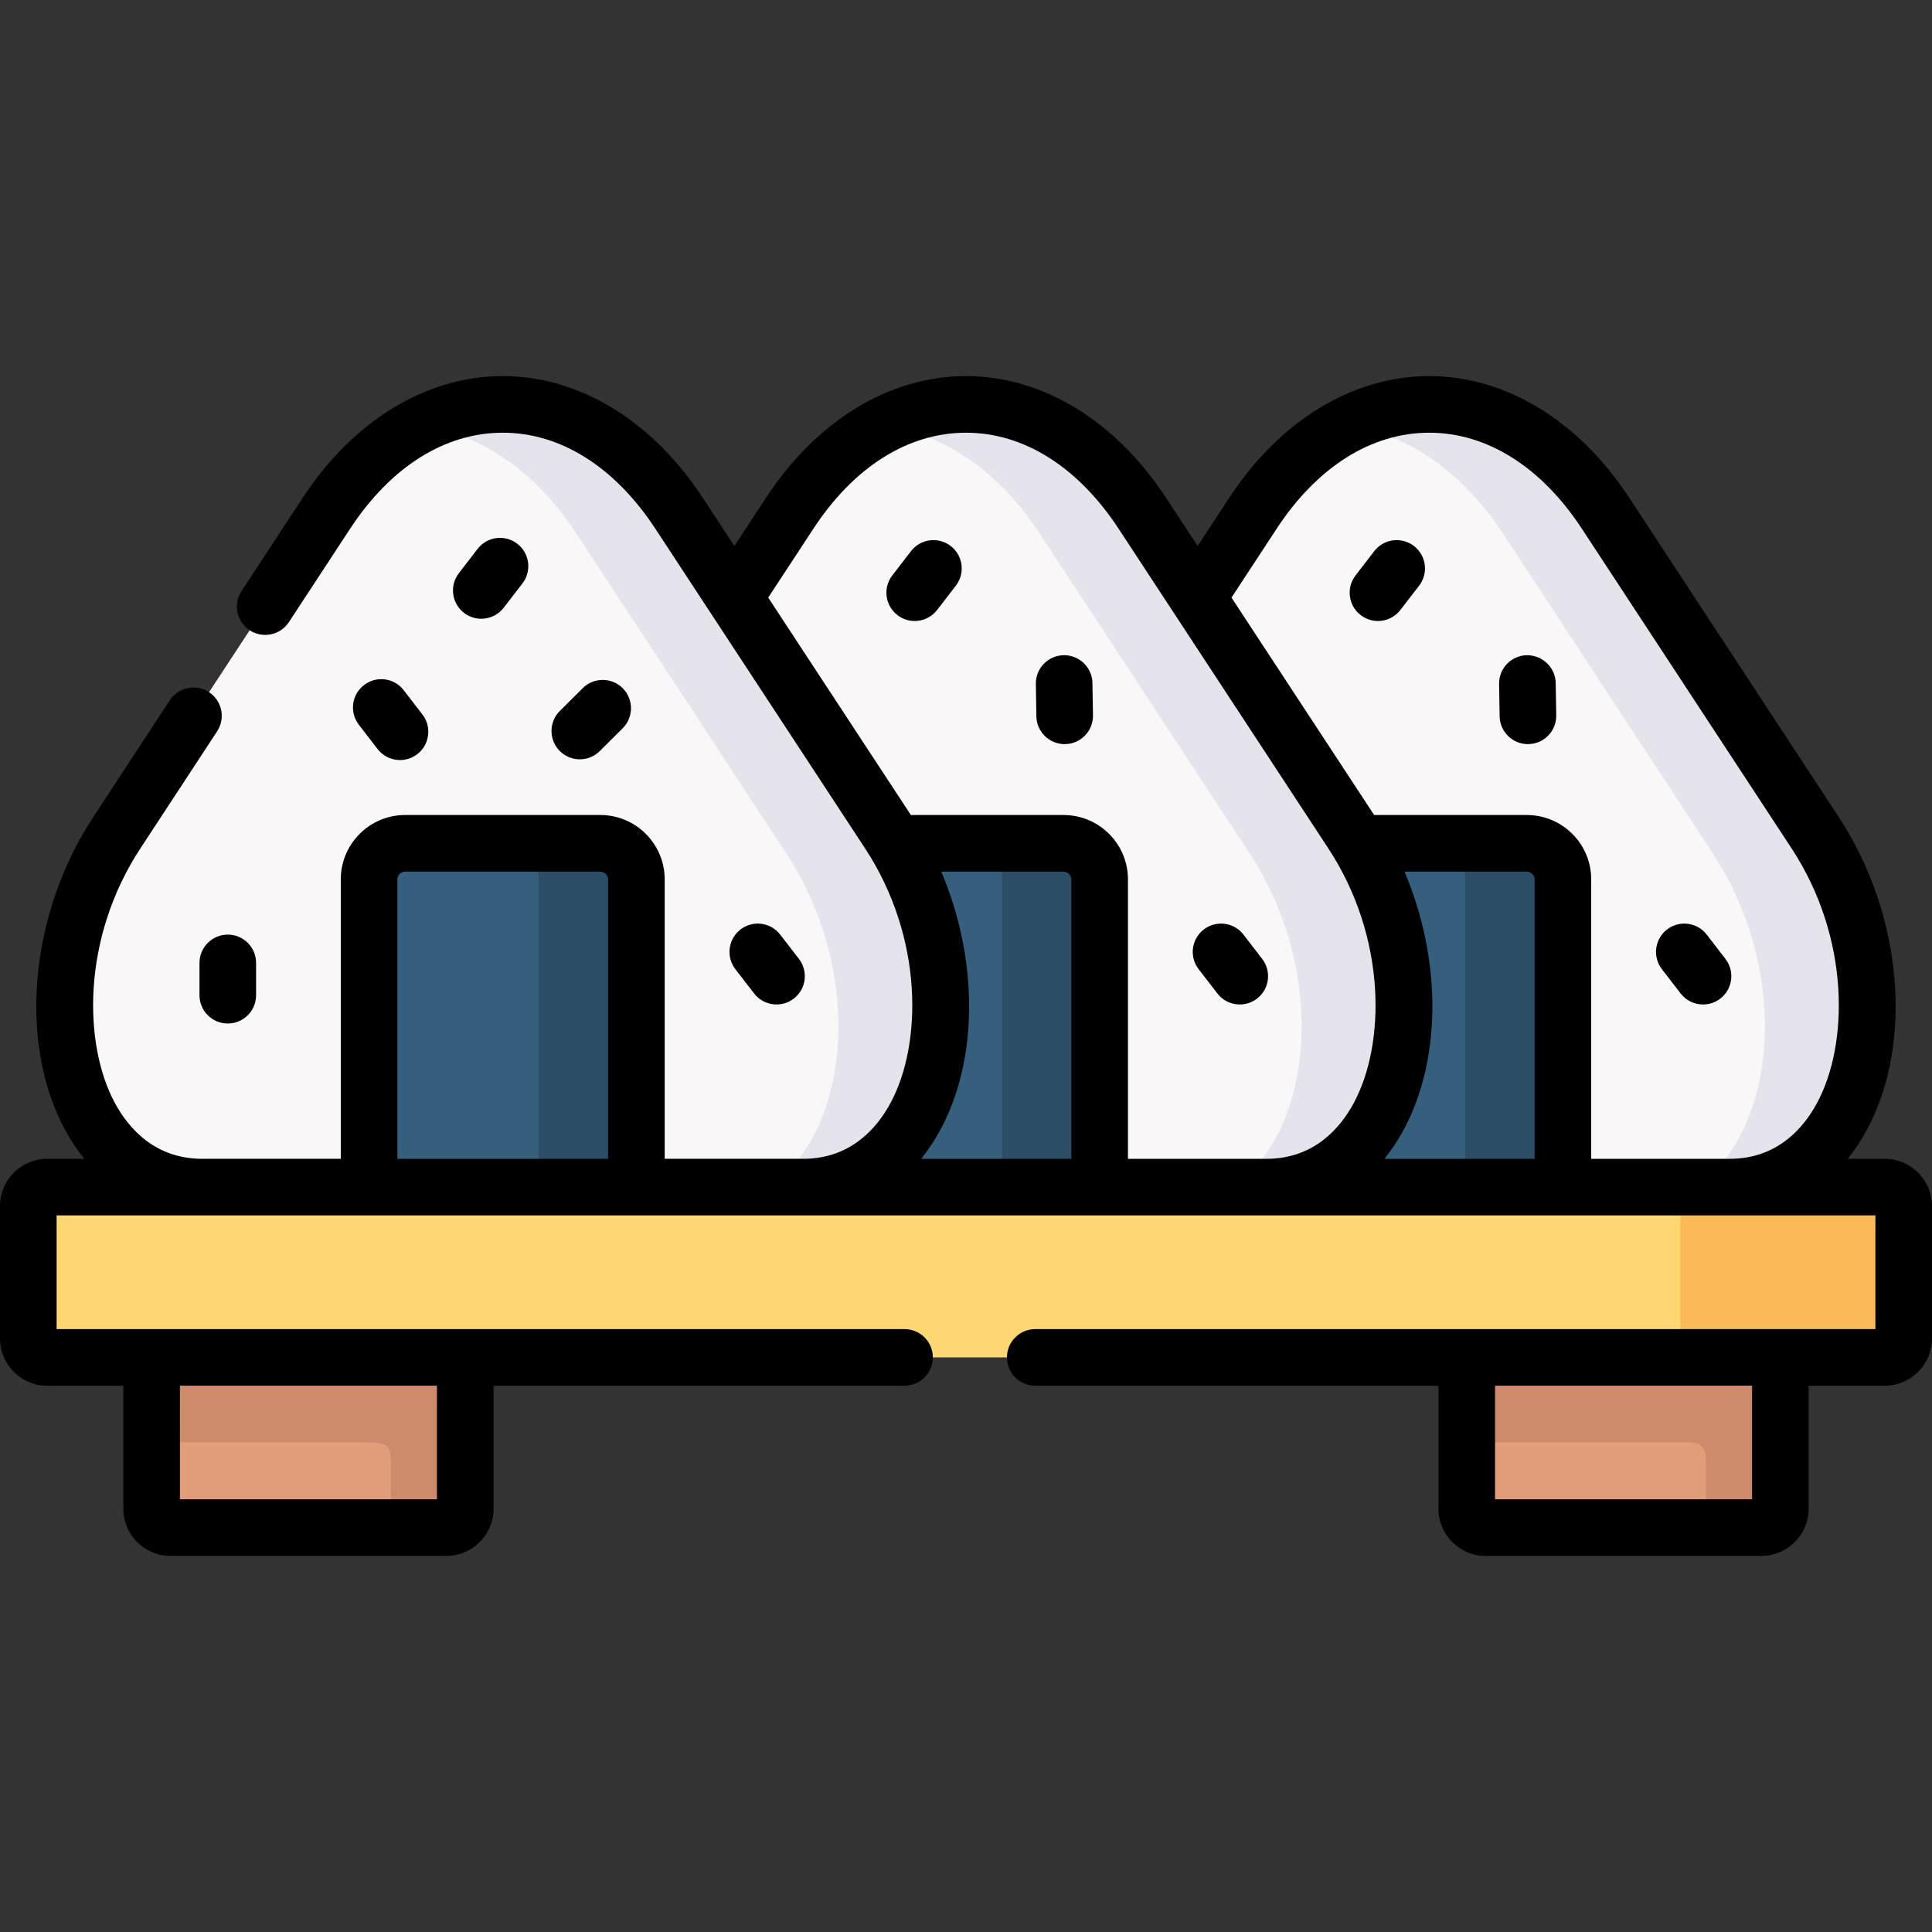 <svg id="Layer_1" enable-background="new 0 0 512 512" height="512" viewBox="0 0 512 512" width="512" xmlns="http://www.w3.org/2000/svg"><rect x="0" y="0" width="512" height="512" fill="#333333" stroke="none"/><g><g><path clip-rule="evenodd" d="m43.869 404.657h75.714c2.126-.567 3.713-2.523 3.713-4.819v-50.118h-83.112v50.118c0 2.296 1.559 4.252 3.685 4.819z" fill="#e29d7b" fill-rule="evenodd"/></g><g><path clip-rule="evenodd" d="m392.389 404.657h75.714c2.126-.567 3.713-2.523 3.713-4.819v-50.118h-83.112v50.118c0 2.296 1.559 4.252 3.685 4.819z" fill="#e29d7b" fill-rule="evenodd"/></g><g><path clip-rule="evenodd" d="m198.414 314.597 57.572 22.564 79.625-22.564c35.972 0 47.764-52.272 24.435-91.108-.567-.935-1.162-1.871-1.758-2.778l-40.904-62.336-14.684-22.394c-25.228-38.411-68.202-38.411-93.402 0l-14.684 22.394-22.734 62.818z" fill="#f9f7f8" fill-rule="evenodd"/></g><g><path clip-rule="evenodd" d="m212.842 314.597h78.577v-81.555c0-5.273-4.309-9.553-9.553-9.553h-44.589c23.329 38.836 11.537 91.108-24.435 91.108z" fill="#365e7d" fill-rule="evenodd"/></g><g><path clip-rule="evenodd" d="m401.715 346.148 56.665-31.551c36.822 0 48.303-54.824 22.677-93.886l-55.588-84.73c-25.228-38.411-68.202-38.411-93.402 0l-14.683 22.394-12.5 123.425z" fill="#f9f7f8" fill-rule="evenodd"/></g><g><path clip-rule="evenodd" d="m335.611 314.597h78.577v-81.555c0-5.273-4.309-9.553-9.553-9.553h-44.589c23.329 38.836 11.537 91.108-24.435 91.108z" fill="#365e7d" fill-rule="evenodd"/></g><g><path clip-rule="evenodd" d="m281.866 223.489h-25.88c5.244 0 9.553 4.28 9.553 9.553v81.555h25.88v-81.555c0-5.272-4.309-9.553-9.553-9.553z" fill="#2b4d66" fill-rule="evenodd"/></g><g><path clip-rule="evenodd" d="m404.635 223.489h-25.88c5.244 0 9.553 4.28 9.553 9.553v81.555h25.88v-81.555c0-5.272-4.309-9.553-9.553-9.553z" fill="#2b4d66" fill-rule="evenodd"/></g><g><path clip-rule="evenodd" d="m358.289 220.711-40.904-62.336-14.684-22.394c-18.227-27.724-45.666-35.434-69.024-23.131 15.392 1.644 30.444 11.169 41.868 28.574l55.588 84.702c20.778 31.664 17.178 73.703-4.535 88.472h9.014c35.972 0 47.764-52.272 24.435-91.108-.568-.936-1.163-1.872-1.758-2.779z" fill="#e5e4ed" fill-rule="evenodd"/></g><g><path clip-rule="evenodd" d="m481.057 220.711-40.904-62.336-14.683-22.394c-18.227-27.724-45.666-35.434-69.024-23.131 15.392 1.644 30.444 11.169 41.868 28.574l55.588 84.702c20.778 31.664 17.178 73.703-4.564 88.472h9.043c35.943 0 47.736-52.272 24.406-91.108-.539-.936-1.134-1.872-1.73-2.779z" fill="#e5e4ed" fill-rule="evenodd"/></g><g><path clip-rule="evenodd" d="m212.842 314.597c35.972 0 47.764-52.272 24.435-91.108-.567-.935-1.162-1.871-1.757-2.778l-40.904-62.336-14.684-22.394c-25.228-38.411-68.173-38.411-93.402 0l-55.588 84.73c-25.654 39.063-14.173 93.886 22.677 93.886l79.597 16.243z" fill="#f9f7f8" fill-rule="evenodd"/></g><g><path clip-rule="evenodd" d="m97.812 314.597h70.838v-81.555c0-5.273-4.309-9.553-9.553-9.553h-51.732c-5.272 0-9.553 4.28-9.553 9.553z" fill="#365e7d" fill-rule="evenodd"/></g><g><path clip-rule="evenodd" d="m123.296 359.726h265.409 83.112 27.666c2.75 0 5.017-2.268 5.017-5.017v-35.094c0-2.75-2.268-5.017-5.017-5.017h-41.103-44.192-78.577-44.192-78.577-44.192-70.838-44.192-41.131c-2.75 0-4.989 2.268-4.989 5.017v35.094c0 2.75 2.239 5.017 4.989 5.017h27.695z" fill="#ffd772" fill-rule="evenodd"/></g><g><path clip-rule="evenodd" d="m159.097 223.489h-25.88c5.244 0 9.553 4.28 9.553 9.553v81.555h25.88v-81.555c0-5.272-4.309-9.553-9.553-9.553z" fill="#2b4d66" fill-rule="evenodd"/></g><g><path clip-rule="evenodd" d="m235.52 220.711-40.904-62.336-14.684-22.394c-18.227-27.724-45.666-35.434-69.024-23.131 15.392 1.644 30.444 11.169 41.868 28.574l55.588 84.702c20.778 31.664 17.178 73.703-4.535 88.472h9.014c35.972 0 47.764-52.272 24.435-91.108-.568-.936-1.163-1.872-1.758-2.779z" fill="#e5e4ed" fill-rule="evenodd"/></g><g><path clip-rule="evenodd" d="m445.341 319.615v35.094c0 2.75-2.239 5.017-4.989 5.017h31.465 27.666c2.75 0 5.017-2.268 5.017-5.017v-35.094c0-2.75-2.268-5.017-5.017-5.017h-41.103-9.043-8.986c2.75-.001 4.99 2.267 4.99 5.017z" fill="#fbba58" fill-rule="evenodd"/></g><g><path clip-rule="evenodd" d="m40.184 359.726v22.479h54.51c9.808 0 8.872.34 8.872 9.638l-.028 12.813h16.044c2.126-.567 3.713-2.523 3.713-4.819v-40.111z" fill="#ce8b6b" fill-rule="evenodd"/></g><g><path clip-rule="evenodd" d="m388.704 359.726v22.479h58.167c5.811 0 5.187 2.778 5.187 8.306v14.145h16.044c2.126-.567 3.713-2.523 3.713-4.819v-40.111z" fill="#ce8b6b" fill-rule="evenodd"/></g><g><path d="m452.301 247.683c-2.528-3.28-7.236-3.891-10.519-1.361-3.28 2.529-3.89 7.239-1.36 10.519l4.961 6.435c1.478 1.917 3.698 2.921 5.945 2.921 1.598 0 3.209-.509 4.573-1.561 3.28-2.529 3.89-7.239 1.36-10.519z"/><path d="m251.947 144.697c-3.283-2.531-7.992-1.919-10.52 1.361l-4.96 6.435c-2.528 3.28-1.919 7.99 1.361 10.519 1.364 1.052 2.976 1.561 4.573 1.561 2.247 0 4.469-1.005 5.946-2.922l4.96-6.435c2.53-3.281 1.921-7.99-1.36-10.519z"/><path d="m282.011 173.638c-.043 0-.085 0-.127.001-4.142.068-7.443 3.481-7.375 7.623l.142 8.561c.067 4.1 3.412 7.376 7.496 7.376.042 0 .085 0 .127-.001 4.142-.068 7.443-3.481 7.375-7.623l-.142-8.561c-.068-4.099-3.412-7.376-7.496-7.376z"/><path d="m329.533 247.683c-2.528-3.28-7.238-3.891-10.519-1.362s-3.891 7.238-1.362 10.519l4.96 6.435c1.478 1.917 3.699 2.922 5.946 2.922 1.598 0 3.209-.509 4.572-1.56 3.281-2.529 3.891-7.238 1.362-10.519z"/><path d="m127.542 163.977c2.247 0 4.469-1.005 5.946-2.922l4.96-6.435c2.528-3.28 1.919-7.99-1.361-10.519-3.283-2.531-7.992-1.919-10.52 1.361l-4.96 6.435c-2.528 3.28-1.919 7.99 1.361 10.519 1.365 1.052 2.976 1.561 4.574 1.561z"/><path d="m158.946 199.04 6.065-6.038c2.936-2.922 2.946-7.671.024-10.607-2.925-2.937-7.674-2.945-10.606-.024l-6.065 6.038c-2.936 2.922-2.946 7.671-.024 10.607 1.466 1.472 3.391 2.208 5.315 2.208 1.914.001 3.828-.727 5.291-2.184z"/><path d="m52.866 255.182v8.561c0 4.142 3.357 7.5 7.5 7.5s7.5-3.358 7.5-7.5v-8.561c0-4.142-3.357-7.5-7.5-7.5s-7.5 3.358-7.5 7.5z"/><path d="m106.01 201.423c1.598 0 3.209-.509 4.573-1.561 3.28-2.529 3.89-7.238 1.361-10.519l-4.96-6.435c-2.528-3.28-7.237-3.892-10.52-1.361-3.28 2.529-3.89 7.238-1.361 10.519l4.96 6.435c1.478 1.917 3.7 2.922 5.947 2.922z"/><path d="m205.79 266.197c1.598 0 3.209-.509 4.573-1.561 3.28-2.529 3.89-7.239 1.36-10.519l-4.961-6.435c-2.528-3.28-7.235-3.891-10.519-1.361-3.28 2.529-3.89 7.239-1.36 10.519l4.961 6.435c1.478 1.917 3.699 2.922 5.946 2.922z"/><path d="m374.717 144.697c-3.28-2.529-7.989-1.919-10.519 1.36l-4.961 6.435c-2.529 3.281-1.92 7.99 1.36 10.519 1.364 1.052 2.975 1.561 4.573 1.561 2.246 0 4.468-1.005 5.945-2.921l4.961-6.435c2.53-3.28 1.921-7.99-1.359-10.519z"/><path d="m404.651 173.639c-4.142.069-7.443 3.482-7.374 7.624l.143 8.561c.068 4.099 3.412 7.375 7.496 7.375.043 0 .085 0 .128-.001 4.142-.069 7.443-3.482 7.374-7.624l-.143-8.561c-.068-4.142-3.511-7.402-7.624-7.374z"/><path d="m499.482 307.098h-9.821c1.859-2.302 3.553-4.85 5.061-7.643 12.483-23.119 9.443-57.191-7.395-82.858l-55.59-84.733c-13.438-20.459-32.746-32.191-52.98-32.191-.004 0-.01 0-.014 0-20.229.005-39.527 11.74-52.948 32.196l-8.409 12.825-8.417-12.83c-13.438-20.459-32.746-32.191-52.98-32.191-.004 0-.01 0-.014 0-20.229.005-39.528 11.74-52.949 32.196l-8.409 12.825-8.417-12.83c-13.437-20.458-32.743-32.191-52.97-32.191-20.226 0-39.532 11.733-52.973 32.196l-16.243 24.775c-2.271 3.464-1.304 8.113 2.16 10.384 3.465 2.271 8.112 1.304 10.385-2.16l16.239-24.771c10.77-16.396 25.128-25.425 40.432-25.425 15.305 0 29.663 9.03 40.431 25.422l55.587 84.729c15.552 23.707 15.161 51.904 6.737 67.504-3.638 6.738-10.606 14.769-23.143 14.769h-36.692v-74.056c0-9.403-7.649-17.053-17.053-17.053h-51.732c-9.403 0-17.053 7.65-17.053 17.053v74.056h-36.692c-12.558 0-19.532-8.041-23.172-14.786-8.418-15.599-8.798-43.789 6.767-67.49l20.324-31.012c2.271-3.464 1.303-8.113-2.161-10.384-3.464-2.269-8.113-1.302-10.384 2.162l-20.32 31.006c-16.85 25.656-19.903 59.722-7.427 82.842 1.511 2.8 3.21 5.354 5.074 7.662h-9.832c-6.886.002-12.489 5.617-12.489 12.519v35.094c0 6.902 5.603 12.518 12.489 12.518h20.194v32.611c0 6.887 5.603 12.489 12.489 12.489h73.105c6.902 0 12.518-5.603 12.518-12.489v-32.611h108.919c4.143 0 7.5-3.358 7.5-7.5s-3.357-7.5-7.5-7.5h-224.714v-30.129h482v30.129h-222.646c-4.143 0-7.5 3.358-7.5 7.5s3.357 7.5 7.5 7.5h106.85v32.611c0 6.887 5.603 12.489 12.489 12.489h73.105c6.902 0 12.518-5.603 12.518-12.489v-32.611h20.166c6.902 0 12.518-5.615 12.518-12.518v-35.094c0-6.902-5.615-12.517-12.518-12.517zm-451.798 60.129h68.112v30.101h-68.112zm113.466-60.129h-55.838v-74.056c0-1.132.921-2.053 2.053-2.053h51.732c1.112 0 2.053.94 2.053 2.053zm122.769 0h-39.795c1.859-2.302 3.553-4.85 5.061-7.642 10.262-19.006 10.025-45.411.264-68.466h32.417c1.112 0 2.053.94 2.053 2.053zm74.836-14.77c-3.638 6.738-10.606 14.77-23.144 14.77h-36.692v-74.056c0-9.403-7.649-17.053-17.053-17.053h-40.475l-37.803-57.621 11.981-18.273c10.753-16.39 25.104-25.418 40.41-25.422h.01c15.312 0 29.674 9.03 40.441 25.422l55.586 84.729c15.553 23.707 15.163 51.904 6.739 67.504zm47.933 14.77h-39.795c1.859-2.302 3.553-4.85 5.061-7.643 10.262-19.006 10.024-45.411.263-68.466h32.417c1.112 0 2.053.94 2.053 2.053v74.056zm74.835-14.77c-3.638 6.738-10.606 14.77-23.144 14.77h-36.692v-74.056c0-9.403-7.649-17.053-17.053-17.053h-40.474l-37.802-57.621 11.981-18.273c10.753-16.39 25.104-25.418 40.409-25.422h.011c15.311 0 29.673 9.03 40.44 25.422l55.587 84.729c15.552 23.708 15.161 51.904 6.737 67.504zm-17.207 104.999h-68.112v-30.101h68.112z"/></g></g></svg>